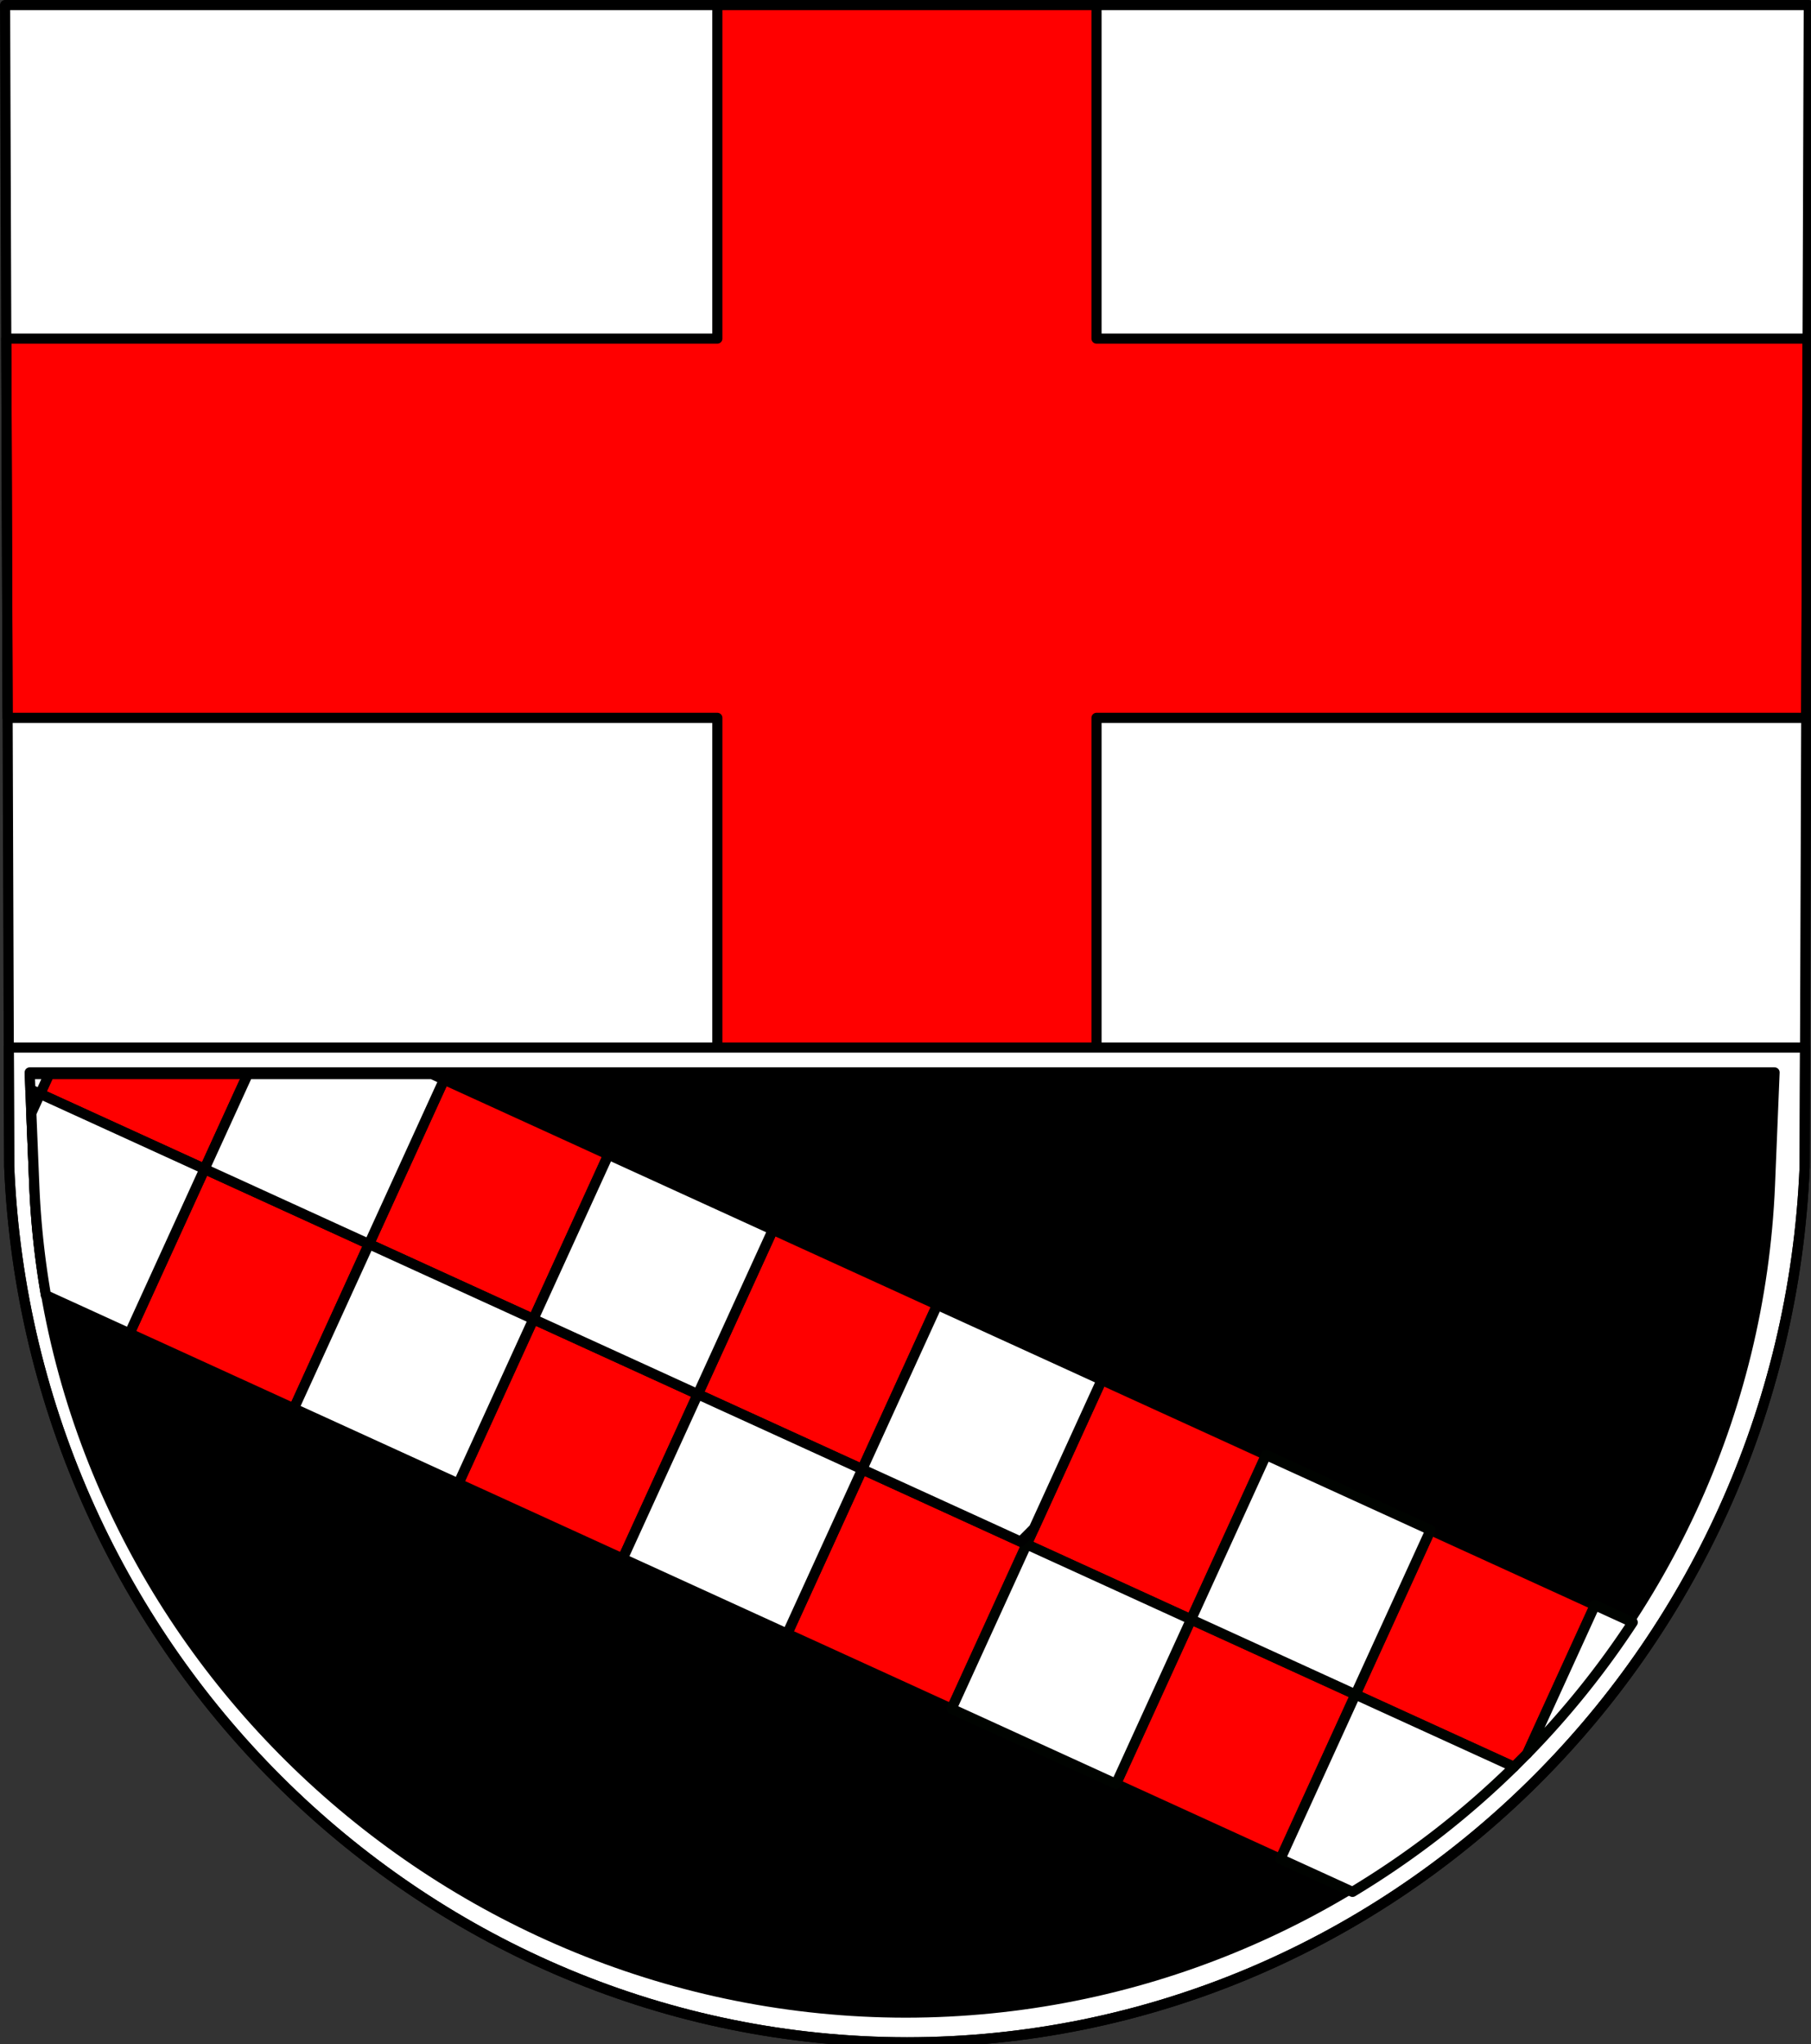 <svg xmlns="http://www.w3.org/2000/svg" width="536.73" height="605.701" viewBox="0 0 142.01 160.258"><rect x="0" y="0" width="142.01" height="160.258" fill="#333333" stroke="none"/><path style="fill:#fff;fill-rule:evenodd;stroke:none;stroke-width:.794;stroke-linecap:round;stroke-linejoin:round;stroke-miterlimit:4;stroke-dasharray:none;stroke-opacity:1" d="m-246.832 205.163.323 90.914c1.594 38.205 32.66 68.503 70.285 68.55 37.66-.021 68.714-30.308 70.285-68.55l.323-90.914h-70.61z" transform="translate(247.229 -204.766)"/><path style="opacity:1;fill:red;fill-opacity:1;fill-rule:evenodd;stroke:#000;stroke-width:3;stroke-linecap:round;stroke-linejoin:round;stroke-miterlimit:4;stroke-dasharray:none;stroke-opacity:1;paint-order:markers fill stroke" d="M212.266 1.5v98.672H1.857l.407 112.197h210.002v98.672h112.197v-98.672h210.004l.404-112.197H324.463V1.5h-56.106z" transform="scale(.265)"/><path style="opacity:1;fill:#fff;fill-opacity:1;fill-rule:evenodd;stroke:#000;stroke-width:3;stroke-linecap:round;stroke-linejoin:round;stroke-miterlimit:4;stroke-dasharray:none;stroke-opacity:1;paint-order:markers fill stroke" d="m2.596 309.906.125 35.205c6.024 144.4 123.437 258.913 265.644 259.09 142.336-.08 259.704-114.553 265.645-259.09l.125-35.205H2.595z" transform="scale(.265)"/><path style="fill:none;fill-rule:evenodd;stroke:#000;stroke-width:3;stroke-linecap:round;stroke-linejoin:round;stroke-miterlimit:4;stroke-dasharray:none;stroke-opacity:1" d="m1.5 1.5 1.22 343.611c6.025 144.4 123.438 258.913 265.645 259.09 142.336-.08 259.704-114.553 265.645-259.09L535.23 1.5H268.357z" transform="scale(.265)"/><path style="opacity:1;fill:#000;fill-opacity:1;fill-rule:evenodd;stroke:#000;stroke-width:.794;stroke-linecap:round;stroke-linejoin:round;stroke-miterlimit:4;stroke-dasharray:none;stroke-opacity:1;paint-order:markers fill stroke" d="m-244.902 288.84.361 8.817c1.533 36.167 32.136 64.848 68.317 64.893 36.215-.02 66.277-28.692 67.788-64.893l.361-8.817z" transform="translate(247.229 -204.766)"/><path style="opacity:1;fill:red;fill-opacity:1;fill-rule:evenodd;stroke:#000;stroke-width:3;stroke-linecap:round;stroke-linejoin:round;stroke-miterlimit:4;stroke-dasharray:none;stroke-opacity:1;paint-order:markers fill stroke" d="m14.55 317.76-2.671 5.851 48.652 22.211 12.81-28.062h-58.79zm45.981 28.062-22.21 48.653 48.652 22.21 22.21-48.652-48.652-22.21zm48.653 22.211 48.652 22.211 22.21-48.652-48.651-22.211-22.211 48.652zm48.652 22.211-22.211 48.652 48.652 22.211 22.211-48.652-48.652-22.21zm48.652 22.211 48.653 22.211 22.21-48.652-48.652-22.211-22.21 48.652zm48.653 22.211-22.211 48.652 48.652 22.211 22.211-48.652-48.652-22.211zm48.652 22.211 48.652 22.213 22.211-48.652-48.652-22.211-22.211 48.65zm48.652 22.213-22.21 48.65 48.652 22.213 22.21-48.652-48.652-22.211zm48.653 22.21 46.894 21.409c1.32-1.294 2.625-2.6 3.916-3.922l20.053-43.928-48.652-22.21-22.211 48.652zM11.878 323.612 8.98 322.29l.29 7.04 2.609-5.718z" transform="scale(.265)"/><path style="opacity:1;fill:#fff;fill-opacity:1;fill-rule:evenodd;stroke:#000300;stroke-width:3;stroke-linecap:round;stroke-linejoin:round;stroke-miterlimit:4;stroke-dasharray:none;stroke-opacity:1;paint-order:markers fill stroke" d="m73.342 317.76-12.81 28.062 48.652 22.211 22.21-48.652-3.55-1.621H73.342zm35.842 50.273-22.211 48.653 48.652 22.21 22.21-48.652-48.651-22.21zm48.652 22.211 48.652 22.211 22.211-48.652-48.652-22.211-22.211 48.652zm48.652 22.211-22.21 48.652 48.652 22.211 22.21-48.652-48.652-22.21zm48.653 22.211 48.652 22.211 22.21-48.65-48.651-22.213-22.211 48.652zm48.652 22.211-22.211 48.652 48.652 22.211 22.211-48.65-48.652-22.213zm48.652 22.213 48.653 22.21 22.21-48.652-48.652-22.21-22.21 48.652zm48.653 22.21-22.211 48.653 21.328 9.736a258.823 258.823 0 0 0 47.777-36.98l-46.894-21.408zM60.53 345.823l-48.652-22.21-2.61 5.716.891 21.758a250.963 250.963 0 0 0 3.44 32.103l24.722 11.286 22.21-48.653zm411.43 129.037-20.053 43.928a258.004 258.004 0 0 0 31.223-38.828l-11.17-5.1z" transform="scale(.265)"/><path style="opacity:1;fill:#fff;fill-opacity:1;fill-rule:evenodd;stroke:#000;stroke-width:3;stroke-linecap:round;stroke-linejoin:round;stroke-miterlimit:4;stroke-dasharray:none;stroke-opacity:1;paint-order:markers fill stroke" d="m8.795 317.76.185 4.53 2.899 1.321 2.672-5.851H8.795zm3.084 5.851-2.61 5.717.891 21.758a250.963 250.963 0 0 0 3.44 32.103l24.72 11.286 22.211-48.653-48.652-22.21zm48.652 22.211 48.653 22.211 22.21-48.652-3.55-1.621H73.342l-12.81 28.062zm48.653 22.211-22.211 48.653 48.652 22.21 22.21-48.652-48.651-22.21zm48.652 22.211 48.652 22.213 22.211-48.652-48.652-22.211-22.211 48.65zm48.652 22.213-22.21 48.65 48.652 22.213 22.21-48.652-48.652-22.211zm48.653 22.211 46.894 21.408c1.32-1.294 2.625-2.6 3.916-3.922l20.053-43.927-48.652-22.211-22.211 48.652z" transform="scale(.265)"/></svg>